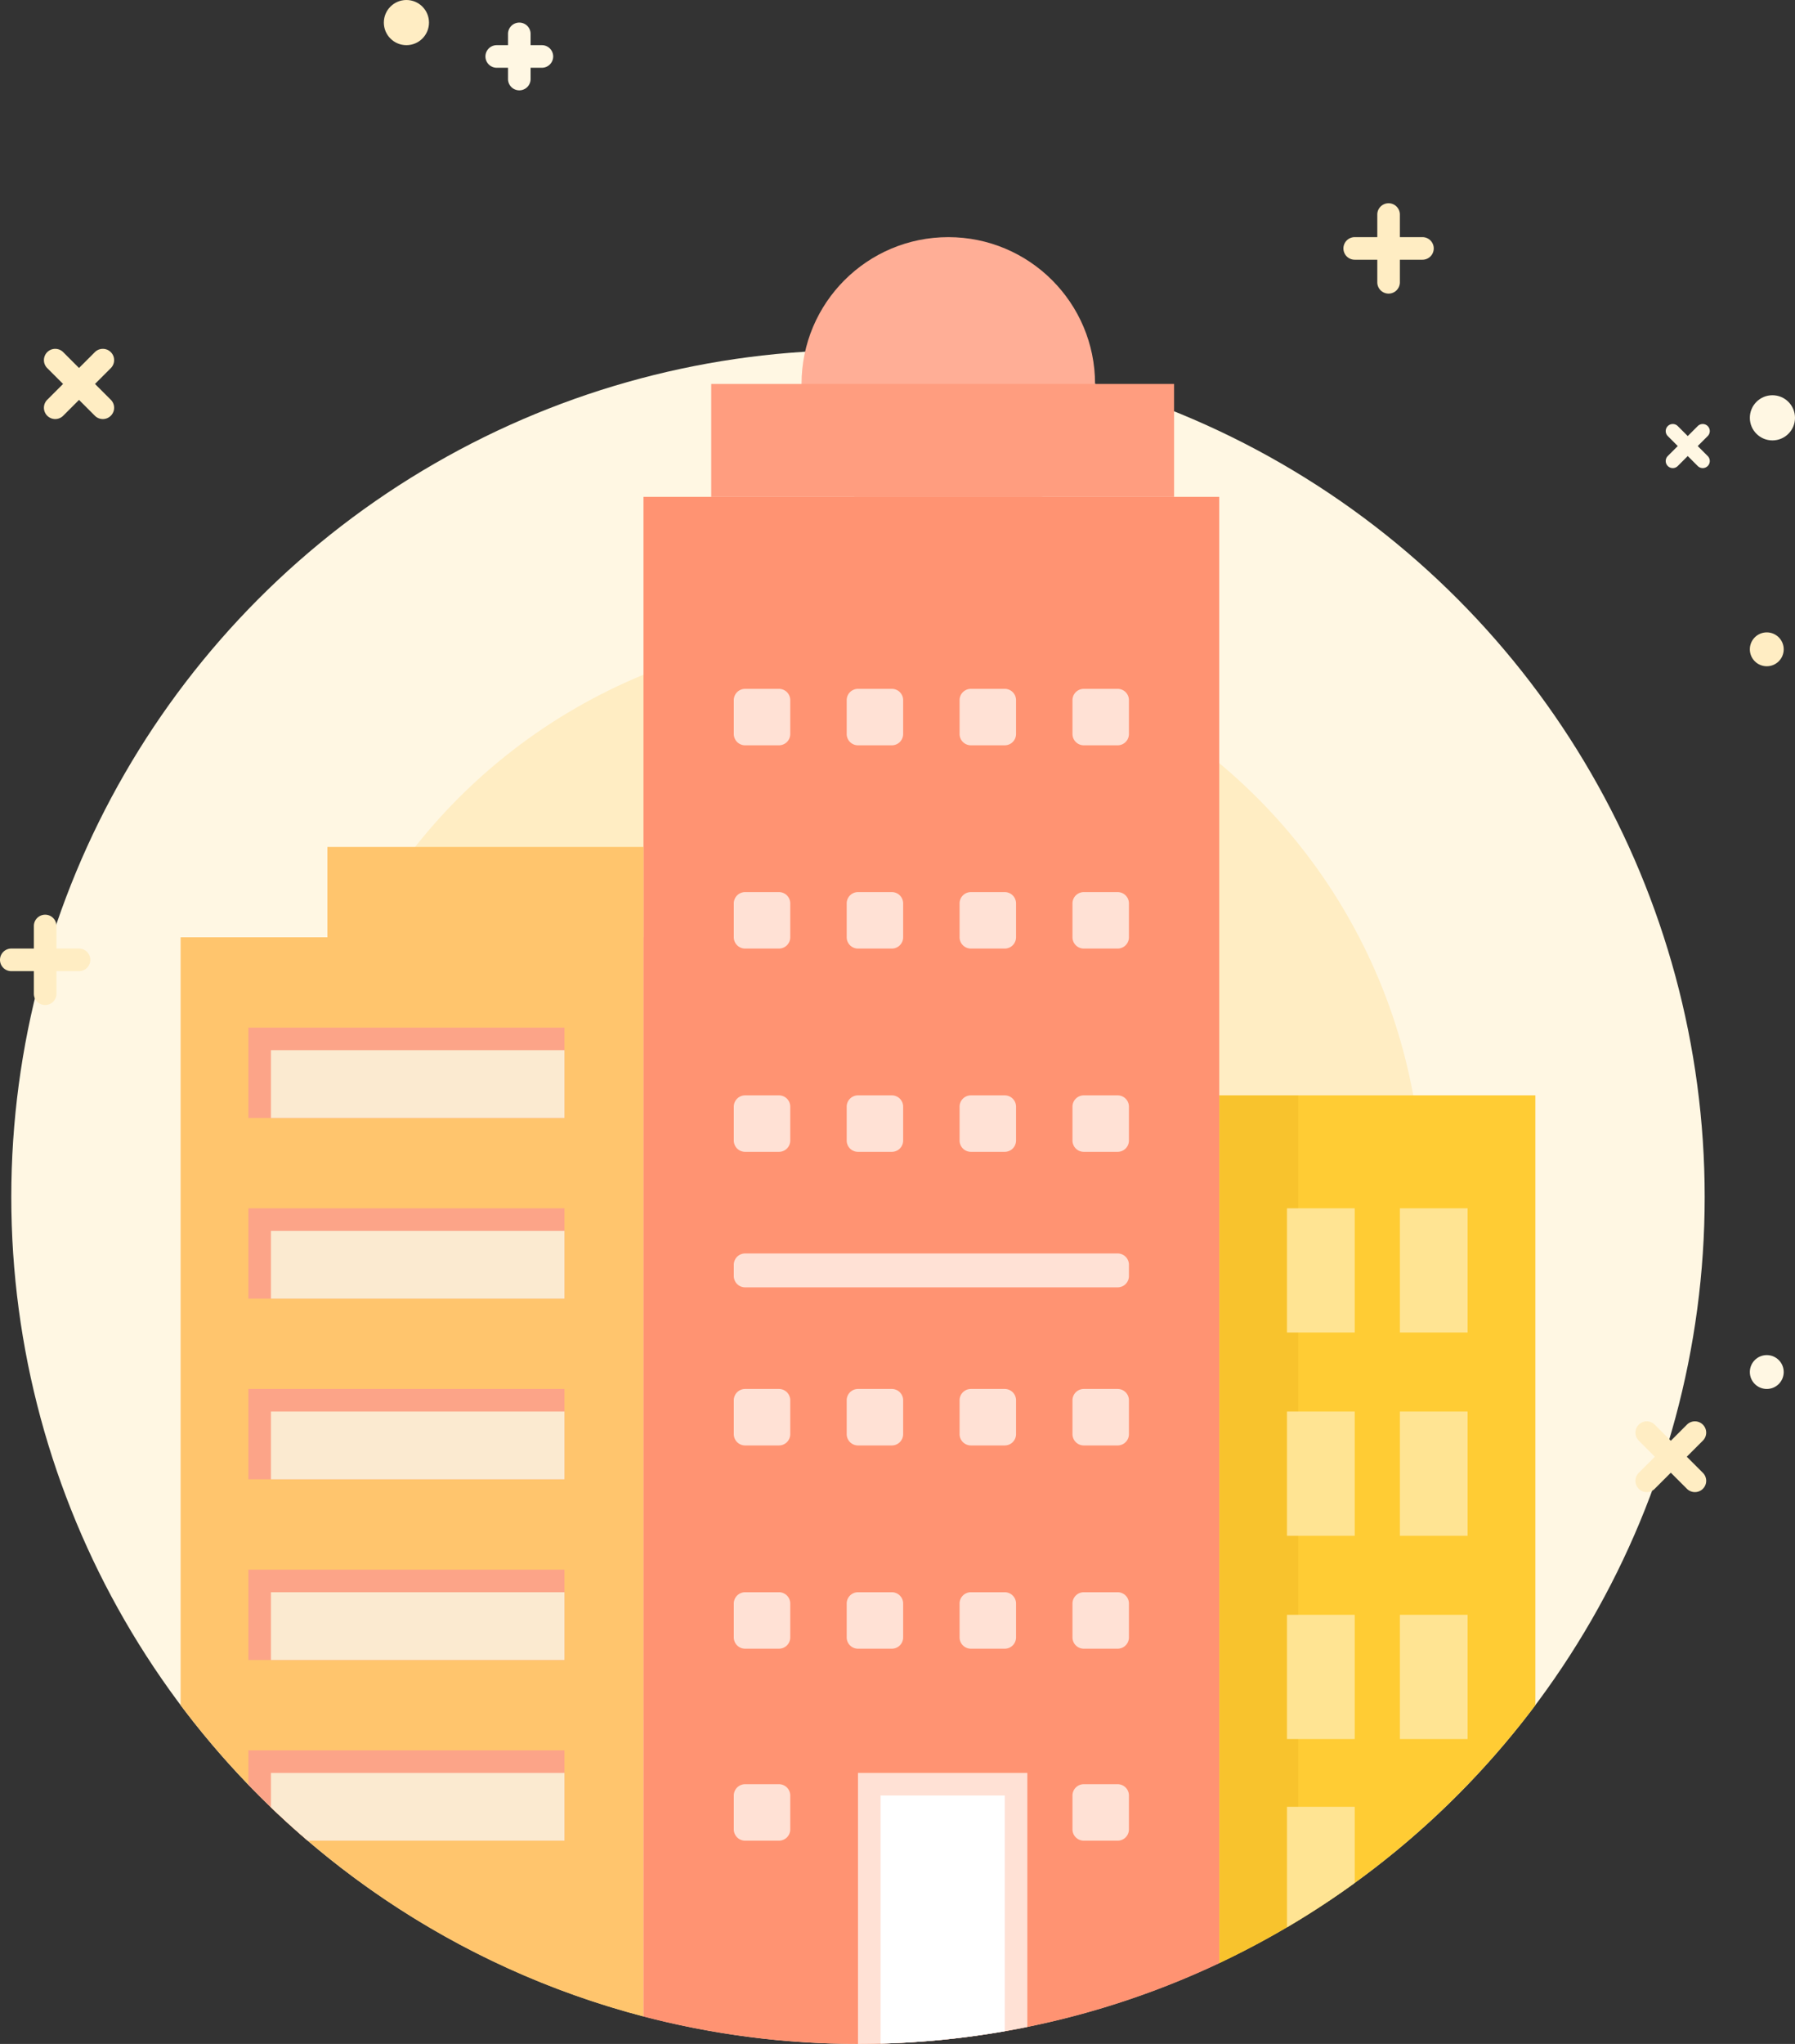<svg width="159" height="181" viewBox="0 0 159 181" xmlns="http://www.w3.org/2000/svg"><rect x="0" y="0" width="159" height="181" fill="#333333" stroke="none"/><title>企业</title><g fill="none" fill-rule="evenodd"><circle fill="#FFF7E3" cx="76" cy="106" r="75"/><circle fill="#FFEDC3" cx="76" cy="106" r="50"/><path d="M124 21h2a1 1 0 1 1 0 2h-2v2a1 1 0 1 1-2 0v-2h-2a1 1 0 1 1 0-2h2v-2a1 1 0 1 1 2 0v2zM5 84h2a1 1 0 0 1 0 2H5v2a1 1 0 0 1-2 0v-2H1a1 1 0 0 1 0-2h2v-2a1 1 0 0 1 2 0v2z" fill="#FFEDC3"/><path d="M47 4h1a1 1 0 0 1 0 2h-1v1a1 1 0 0 1-2 0V6h-1a1 1 0 0 1 0-2h1V3a1 1 0 0 1 2 0v1z" fill="#FFF7E3"/><path d="M8.414 34l1.414 1.414a1 1 0 0 1-1.414 1.414L7 35.414l-1.414 1.414a1 1 0 0 1-1.414-1.414L5.586 34l-1.414-1.414a1 1 0 0 1 1.414-1.414L7 32.586l1.414-1.414a1 1 0 0 1 1.414 1.414L8.414 34zm141 95l1.414 1.414a1 1 0 1 1-1.414 1.414L148 130.414l-1.414 1.414a1 1 0 1 1-1.414-1.414l1.414-1.414-1.414-1.414a1 1 0 1 1 1.414-1.414l1.414 1.414 1.414-1.414a1 1 0 1 1 1.414 1.414L149.414 129z" fill="#FFEDC3"/><path d="M150.384 39.5l.884.884a.625.625 0 1 1-.884.884l-.884-.884-.884.884a.625.625 0 1 1-.884-.884l.884-.884-.884-.884a.625.625 0 1 1 .884-.884l.884.884.884-.884a.625.625 0 1 1 .884.884l-.884.884z" fill="#FFF7E3"/><circle fill="#FFF7E3" cx="157" cy="37" r="2"/><circle fill="#FFEDC3" cx="36" cy="2" r="2"/><circle fill="#FFEDC3" cx="156.5" cy="57.5" r="1.5"/><circle fill="#FFF7E3" cx="156.5" cy="121.5" r="1.5"/><path d="M136 151.007a75.3 75.3 0 0 1-28 22.843V97h28v54.007z" fill="#FFCC34"/><circle fill="#FFAE96" cx="84" cy="34" r="13"/><path d="M57 178.572c-16.61-4.336-30.978-14.225-41-27.565V83h41v95.572z" fill="#FFC56D"/><path d="M108 173.85c-9.706 4.586-20.553 7.15-32 7.15a75.123 75.123 0 0 1-19-2.428V44h51v129.85z" fill="#FF9372"/><path d="M115 170.075a74.821 74.821 0 0 1-7 3.775V97h7v73.075z" fill="#DCA013" opacity=".2"/><path d="M66 61h3a1 1 0 0 1 1 1v3a1 1 0 0 1-1 1h-3a1 1 0 0 1-1-1v-3a1 1 0 0 1 1-1zm0 18h3a1 1 0 0 1 1 1v3a1 1 0 0 1-1 1h-3a1 1 0 0 1-1-1v-3a1 1 0 0 1 1-1zm10-18h3a1 1 0 0 1 1 1v3a1 1 0 0 1-1 1h-3a1 1 0 0 1-1-1v-3a1 1 0 0 1 1-1zm0 18h3a1 1 0 0 1 1 1v3a1 1 0 0 1-1 1h-3a1 1 0 0 1-1-1v-3a1 1 0 0 1 1-1zm10-18h3a1 1 0 0 1 1 1v3a1 1 0 0 1-1 1h-3a1 1 0 0 1-1-1v-3a1 1 0 0 1 1-1zm0 18h3a1 1 0 0 1 1 1v3a1 1 0 0 1-1 1h-3a1 1 0 0 1-1-1v-3a1 1 0 0 1 1-1zm10-18h3a1 1 0 0 1 1 1v3a1 1 0 0 1-1 1h-3a1 1 0 0 1-1-1v-3a1 1 0 0 1 1-1zm0 18h3a1 1 0 0 1 1 1v3a1 1 0 0 1-1 1h-3a1 1 0 0 1-1-1v-3a1 1 0 0 1 1-1zM66 97h3a1 1 0 0 1 1 1v3a1 1 0 0 1-1 1h-3a1 1 0 0 1-1-1v-3a1 1 0 0 1 1-1zm10 0h3a1 1 0 0 1 1 1v3a1 1 0 0 1-1 1h-3a1 1 0 0 1-1-1v-3a1 1 0 0 1 1-1zm10 0h3a1 1 0 0 1 1 1v3a1 1 0 0 1-1 1h-3a1 1 0 0 1-1-1v-3a1 1 0 0 1 1-1zm10 0h3a1 1 0 0 1 1 1v3a1 1 0 0 1-1 1h-3a1 1 0 0 1-1-1v-3a1 1 0 0 1 1-1zm-30 14h33a1 1 0 0 1 1 1v1a1 1 0 0 1-1 1H66a1 1 0 0 1-1-1v-1a1 1 0 0 1 1-1zm0 12h3a1 1 0 0 1 1 1v3a1 1 0 0 1-1 1h-3a1 1 0 0 1-1-1v-3a1 1 0 0 1 1-1zm0 18h3a1 1 0 0 1 1 1v3a1 1 0 0 1-1 1h-3a1 1 0 0 1-1-1v-3a1 1 0 0 1 1-1zm0 17h3a1 1 0 0 1 1 1v3a1 1 0 0 1-1 1h-3a1 1 0 0 1-1-1v-3a1 1 0 0 1 1-1zm10-35h3a1 1 0 0 1 1 1v3a1 1 0 0 1-1 1h-3a1 1 0 0 1-1-1v-3a1 1 0 0 1 1-1zm0 18h3a1 1 0 0 1 1 1v3a1 1 0 0 1-1 1h-3a1 1 0 0 1-1-1v-3a1 1 0 0 1 1-1zm10-18h3a1 1 0 0 1 1 1v3a1 1 0 0 1-1 1h-3a1 1 0 0 1-1-1v-3a1 1 0 0 1 1-1zm0 18h3a1 1 0 0 1 1 1v3a1 1 0 0 1-1 1h-3a1 1 0 0 1-1-1v-3a1 1 0 0 1 1-1zm10-18h3a1 1 0 0 1 1 1v3a1 1 0 0 1-1 1h-3a1 1 0 0 1-1-1v-3a1 1 0 0 1 1-1zm0 18h3a1 1 0 0 1 1 1v3a1 1 0 0 1-1 1h-3a1 1 0 0 1-1-1v-3a1 1 0 0 1 1-1zm0 17h3a1 1 0 0 1 1 1v3a1 1 0 0 1-1 1h-3a1 1 0 0 1-1-1v-3a1 1 0 0 1 1-1z" fill="#FFE1D5"/><path d="M120 166.744a75.103 75.103 0 0 1-6 3.93V160h6v6.744zM124 107h6v11h-6v-11zm0 18h6v11h-6v-11zm0 18h6v11h-6v-11zm-10-36h6v11h-6v-11zm0 18h6v11h-6v-11zm0 18h6v11h-6v-11z" fill="#FFE493"/><path fill="#FF9D7F" d="M63 34h41v10H63z"/><path fill="#FFC56D" d="M29 75h28v8H29z"/><path fill="#FCA488" d="M22 91h28v8H22zm0 16h28v8H22z"/><path fill="#FBEAD0" d="M24 93h26v6H24zm0 16h26v6H24z"/><path fill="#FCA488" d="M22 123h28v8H22z"/><path fill="#FBEAD0" d="M24 125h26v6H24z"/><path fill="#FCA488" d="M22 139h28v8H22z"/><path fill="#FBEAD0" d="M24 141h26v6H24z"/><path d="M27.254 163A75.46 75.46 0 0 1 22 158.048V155h28v8H27.254z" fill="#FCA488"/><path d="M27.254 163A75.447 75.447 0 0 1 24 160.046V157h26v6H27.254z" fill="#FBEAD0"/><path d="M91 179.5a75.344 75.344 0 0 1-15 1.5v-24h15v22.5z" fill="#FFE1D5"/><path d="M89 179.877a75.324 75.324 0 0 1-11 1.097V159h11v20.877z" fill="#FFF"/></g></svg>